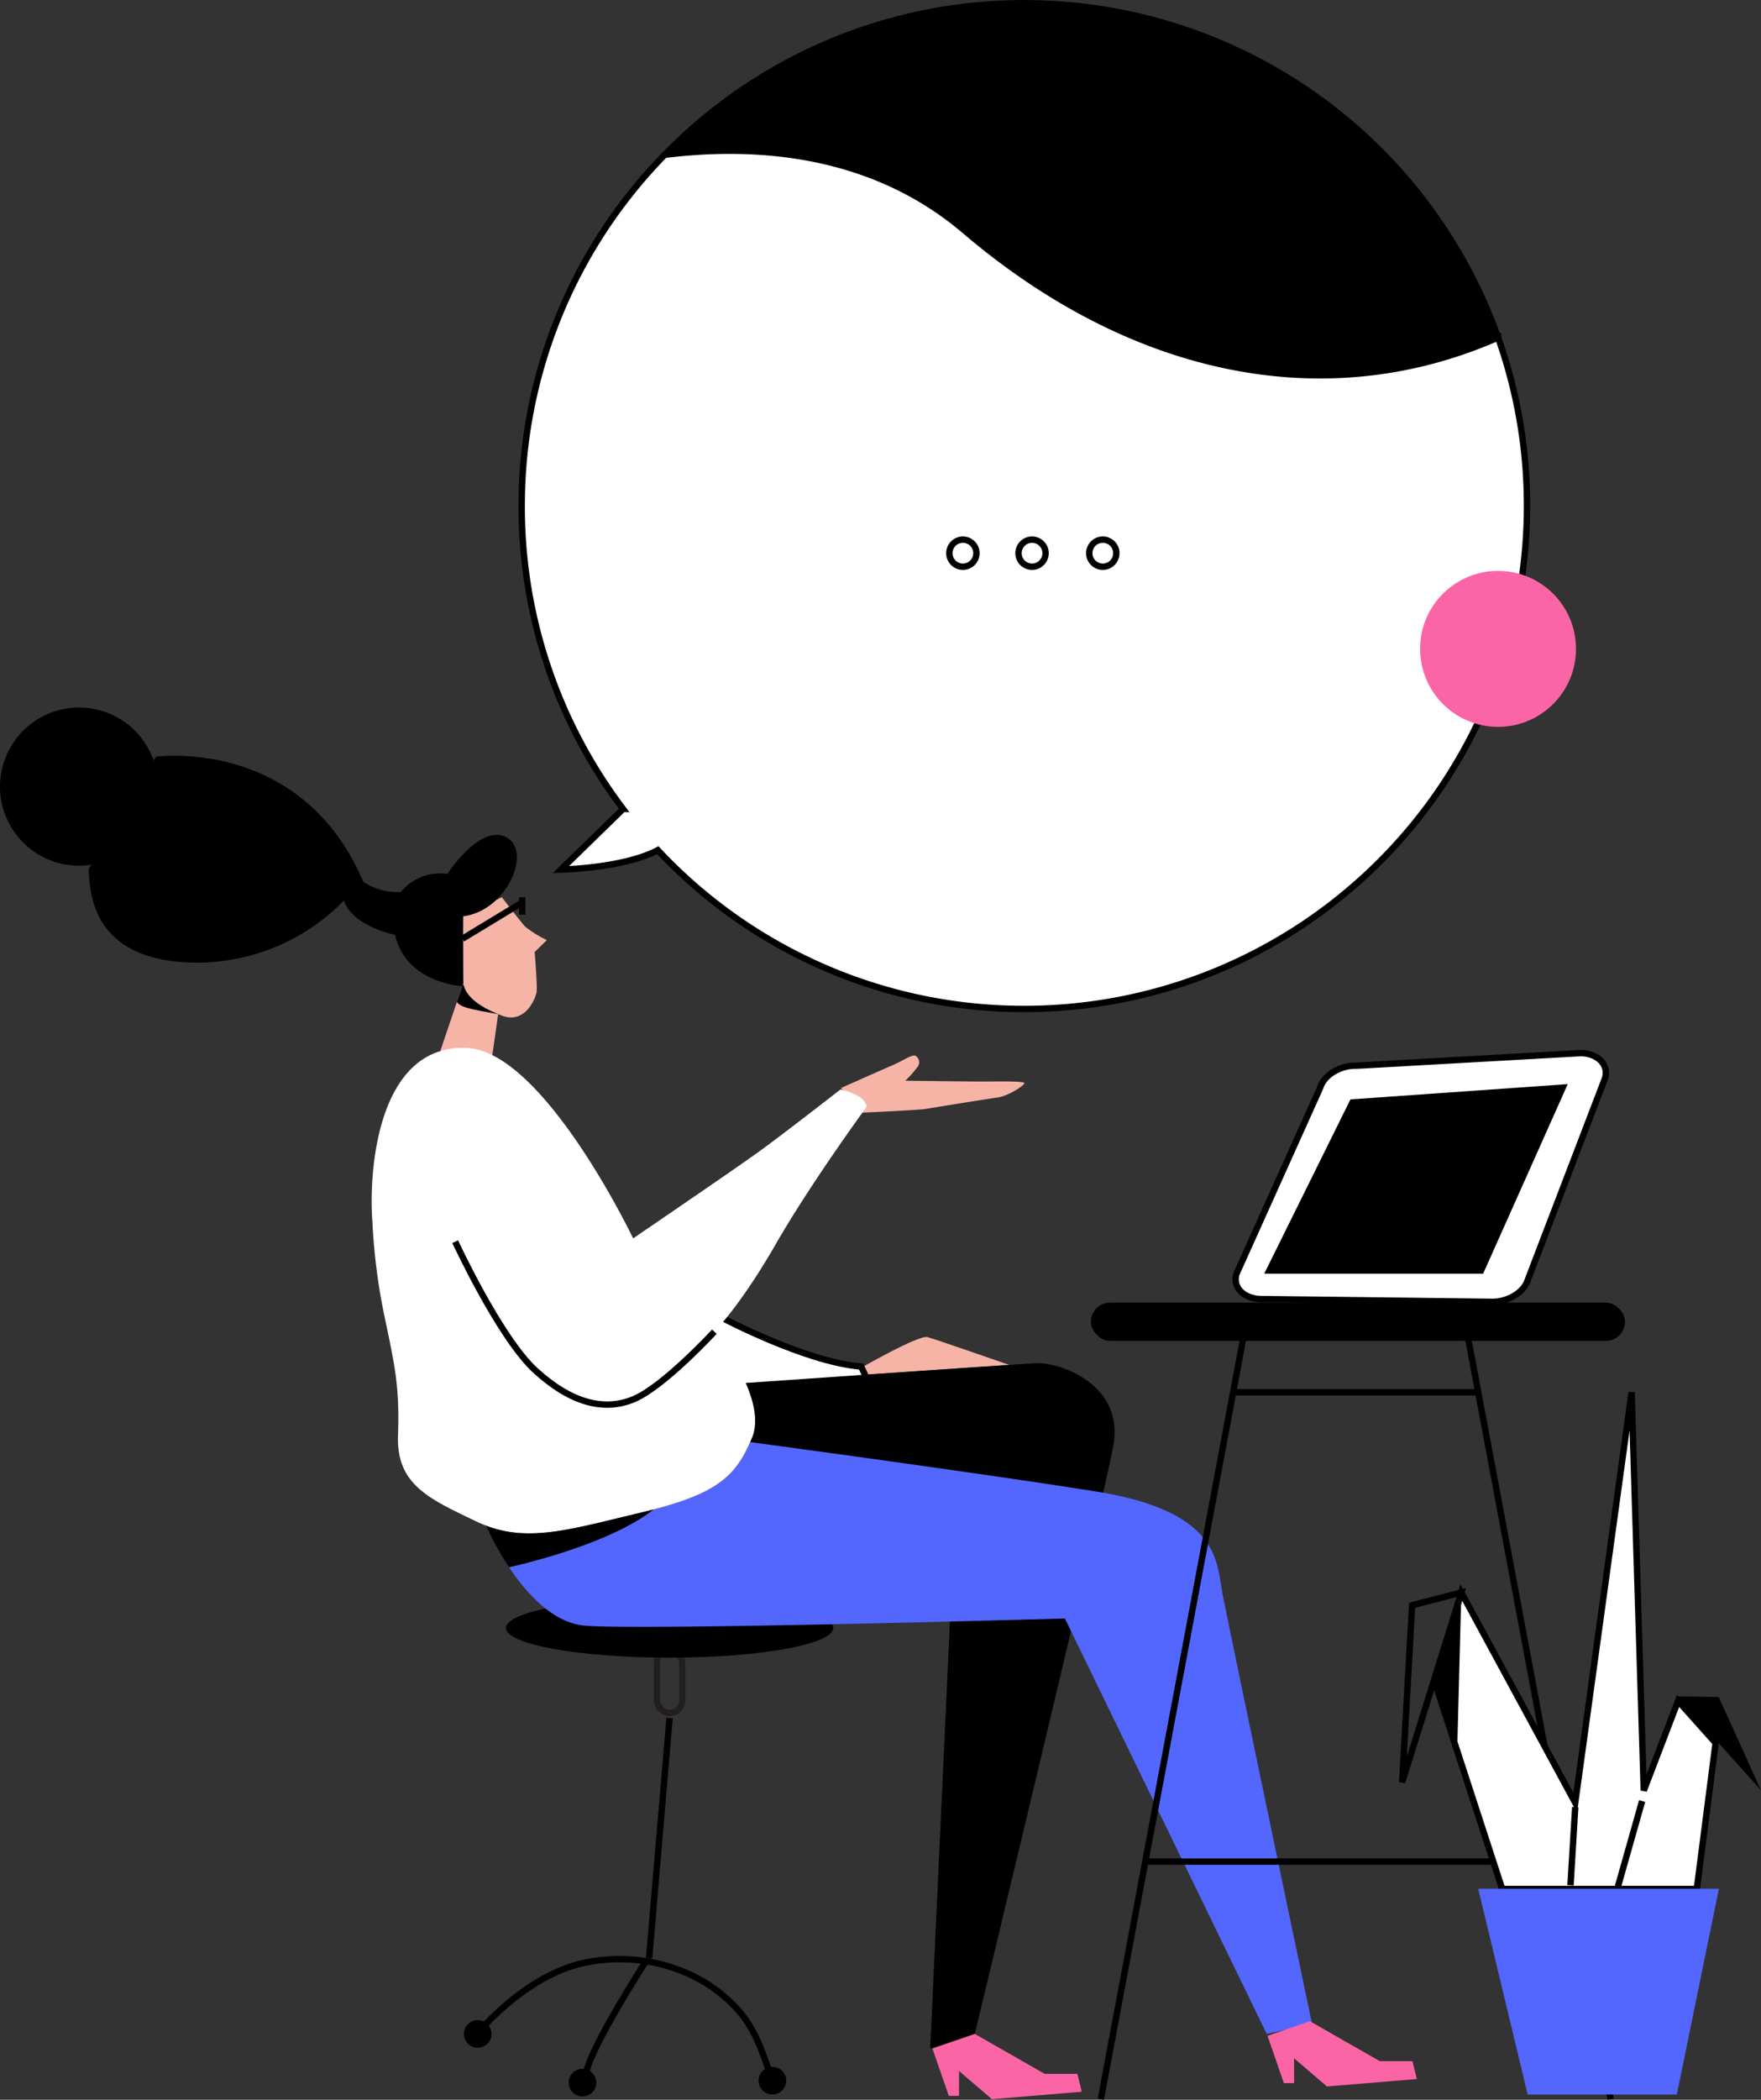 <svg xmlns="http://www.w3.org/2000/svg" width="276.49" height="329.541" viewBox="0 0 276.49 329.541">
  <rect x="0" y="0" width="276.49" height="329.541" fill="#333333" stroke="none"/>
  <g id="Group_1999" data-name="Group 1999" transform="translate(0 0.5)">
    <g id="Group_1997" data-name="Group 1997" transform="translate(0)">
      <path id="Path_873" data-name="Path 873" d="M712.022-274.041s9.441-5.469,10.873-5.078,12.818,4.363,12.818,4.363l-22.385,1.52Z" transform="translate(-577.27 488.467)" fill="#f6b4a6" style="mix-blend-mode: normal;isolation: isolate"/>
      <path id="Path_874" data-name="Path 874" d="M638.309-365s.43,5.166.307,6.21-1.783,5.166-5.472,3.77l-.5-.2-.066-.022-.007-.007c-3.076-1.242-4.976-2.776-5.414-4.552a1.362,1.362,0,0,1-.059-.285,1.751,1.751,0,0,1-.029-.183c-.212-2.09,0-10.331,0-10.331l6.079-3s2.908,3.777,3.646,4.6a17.076,17.076,0,0,0,3.427,2.126Z" transform="translate(-554.361 513.909)" fill="#f6b4a6" style="mix-blend-mode: normal;isolation: isolate"/>
      <rect id="Rectangle_1438" data-name="Rectangle 1438" width="3.972" height="9.896" rx="1.986" transform="translate(103.142 258.438)" fill="none" stroke="#231f20" stroke-width="1"/>
      <path id="Path_875" data-name="Path 875" d="M681.674-283.3s13.1,6.965,21.876,7.682l.85,1.824-21.474,2.213-4.052-10.352Z" transform="translate(-568.342 489.588)" fill="#fff" stroke="#000" stroke-width="1"/>
      <path id="Path_876" data-name="Path 876" d="M607.07-393.991c-4.124-2.127-9.245,5.772-9.245,5.772a7.906,7.906,0,0,0-7.293,2.822,9.65,9.65,0,0,1-5.9-1.606c-9.723-22.831-32.575-19.619-32.575-19.619l-.346.579a12.408,12.408,0,0,0-11.7-8.3,12.414,12.414,0,0,0-12.414,12.414,12.413,12.413,0,0,0,12.414,12.414,12.389,12.389,0,0,0,1.918-.163l-.419.7c.2,3.451.326,14,15.691,14.649a32.268,32.268,0,0,0,24.393-9.723c1.345,4.081,8.03,5.383,8.03,5.383,1.736,7.683,10.71,8.076,10.71,8.076l-.032-10.984C607.244-382.446,611.194-391.864,607.07-393.991Z" transform="translate(-527.594 524.884)" style="mix-blend-mode: normal;isolation: isolate"/>
      <path id="Path_877" data-name="Path 877" d="M685.649-270.407s41.7-2.9,45.542-3.094,14,3.385,12.175,13.021-21.745,92.237-21.745,92.237l-7,2.3,3.618-78.259-38.5-9.432Z" transform="translate(-568.573 486.95)" style="mix-blend-mode: normal;isolation: isolate"/>
      <line id="Line_141" data-name="Line 141" y1="5.686" x2="9.385" transform="translate(72.608 141.137)" fill="none" stroke="#000" stroke-width="1"/>
      <line id="Line_142" data-name="Line 142" y2="2.734" transform="translate(81.994 140.312)" fill="none" stroke="#000" stroke-width="1"/>
      <path id="Path_878" data-name="Path 878" d="M631.287-350.262l-.16,1.14-.753,5.29-8.175-.631,2.616-7.72.928-2.725.065-.2a1.365,1.365,0,0,0,.059.285c.438,1.775,2.338,3.31,5.414,4.552Z" transform="translate(-553.076 508.929)" fill="#f6b4a6"/>
      <path id="Path_879" data-name="Path 879" d="M632.252-350.189l-.007-.007c-4.172-.76-5.882-1.023-6.466-1.914l.928-2.725.124.088c.438,1.775,2.338,3.31,5.414,4.552Z" transform="translate(-554.04 508.856)" style="mix-blend-mode: normal;isolation: isolate"/>
      <ellipse id="Ellipse_169" data-name="Ellipse 169" cx="25.696" cy="4.666" rx="25.696" ry="4.666" transform="translate(79.433 250.322)"/>
      <path id="Path_880" data-name="Path 880" d="M761.723-165.243l-7.116,1.564-31.688-65.2s-66.233,1.907-75.381,1.125c-4.976-.424-9.14-5.041-11.895-9.162a44.5,44.5,0,0,1-3.625-6.539c6.846,2.6,13.2.614,24.338-2.046.7-.168,1.367-.336,2.009-.5,9.879-2.579,12.809-5.231,15.133-10.565,7.832,1.059,37.153,5.034,54.112,7.723,19.705,3.127,19.092,11.025,20.049,16.06S761.723-165.243,761.723-165.243Z" transform="translate(-555.721 482.387)" fill="#5367ff" style="mix-blend-mode: normal;isolation: isolate"/>
      <path id="Path_881" data-name="Path 881" d="M708.324-334.5s6.511-2.9,8.041-3.549,3.158-1.79,3.647-1.5a1.182,1.182,0,0,1,.26,1.823,16.266,16.266,0,0,1-1.856,2.083s9.962.131,12.013.131,6.576-.1,6.674.228S734.6-333.23,732.87-333s-10.125,1.6-11.3,1.791-9.9.579-9.9.579Z" transform="translate(-576.274 504.75)" fill="#f6b4a6" style="mix-blend-mode: normal;isolation: isolate"/>
      <path id="Path_882" data-name="Path 882" d="M670.9-310.433c-5.531,9.637-9.637,13.743-9.637,13.743s8.468,10.412,5.926,16.6c-.1.241-.2.482-.307.716-2.323,5.334-5.253,7.986-15.132,10.565-.642.168-1.307.336-2.009.5-11.134,2.66-17.492,4.647-24.338,2.046l-.007-.007c-.351-.132-.7-.278-1.059-.438-.169-.073-.336-.153-.5-.234-7.489-3.58-12.5-5.794-12.246-13.48s-.453-10.741-2.148-18.814a95.156,95.156,0,0,1-1.885-14.978c-.519-6.634.395-27.56,14.781-27.019,12.106.46,26.171,29.891,26.171,29.891s15.688-10.682,19.662-13.546,12.889-9.827,12.889-9.827,3.909.775,4.106,2.733C685.16-331.98,676.436-320.063,670.9-310.433Z" transform="translate(-549.103 505.194)" fill="#fff" style="mix-blend-mode: normal;isolation: isolate"/>
      <path id="Path_883" data-name="Path 883" d="M625.409-299.607s6.966,15.04,12.566,20.183,10.873,6.511,15.561,4.493S666.1-285.479,666.1-285.479" transform="translate(-553.941 493.98)" fill="none" stroke="#000" stroke-width="1"/>
      <path id="Path_884" data-name="Path 884" d="M658.365-242.106c-6.261,4.9-17.871,7.971-22.722,9.089a44.473,44.473,0,0,1-3.625-6.539c6.846,2.6,13.2.614,24.338-2.046C657.058-241.77,657.723-241.938,658.365-242.106Z" transform="translate(-555.721 478.492)" style="mix-blend-mode: normal;isolation: isolate"/>
      <path id="Path_885" data-name="Path 885" d="M727.973-127.138l2.561,7.422h1.606v-3.906l5.165,4.427,14.107-1.172-.694-2.8H745.6l-10.981-6.27Z" transform="translate(-581.567 448.144)" fill="#fb65a6" style="mix-blend-mode: normal;isolation: isolate"/>
      <path id="Path_886" data-name="Path 886" d="M799.973-129.87l2.561,7.422h1.606v-3.906l5.165,4.427,14.107-1.172-.694-2.8H817.6l-10.981-6.27Z" transform="translate(-600.96 448.88)" fill="#fb65a6" style="mix-blend-mode: normal;isolation: isolate"/>
      <rect id="Rectangle_1439" data-name="Rectangle 1439" width="83.858" height="5.99" rx="2.995" transform="translate(171.277 203.944)" style="mix-blend-mode: normal;isolation: isolate"/>
      <path id="Path_887" data-name="Path 887" d="M833.138-301.085l-36.2-.435c-2.644-.117-4.3-1.881-3.7-3.942l13.127-29.171c.6-2.06,3.232-3.635,5.875-3.518l35.182-1.977c2.644.117,4.3,1.881,3.7,3.942L839.013-304.6C838.412-302.544,835.781-300.969,833.138-301.085Z" transform="translate(-599.113 504.895)" fill="#fff" stroke="#000" stroke-width="1"/>
      <path id="Path_888" data-name="Path 888" d="M812.8-331.058l34.116-2.4-13.282,29.748H799.26Z" transform="translate(-600.768 503.099)" style="mix-blend-mode: normal;isolation: isolate"/>
      <g id="Group_1996" data-name="Group 1996" transform="translate(172.84 209.328)">
        <line id="Line_143" data-name="Line 143" x1="22.397" y2="119.622" transform="translate(0)" fill="none" stroke="#000" stroke-width="1"/>
        <line id="Line_144" data-name="Line 144" x2="22.397" y2="119.622" transform="translate(57.629)" fill="none" stroke="#000" stroke-width="1"/>
        <line id="Line_145" data-name="Line 145" x2="38.482" transform="translate(20.772 8.679)" fill="none" stroke="#000" stroke-width="1"/>
        <line id="Line_146" data-name="Line 146" x2="66.062" transform="translate(6.982 82.333)" fill="none" stroke="#000" stroke-width="1"/>
      </g>
      <path id="Path_889" data-name="Path 889" d="M846.5-189.306l-10.591-32.467,4.167-14.063,17.883,32.988,8.855-64.413,1.91,62.5,5.382-14.063,5.9,6.6-2.952,22.918Z" transform="translate(-610.641 485.268)" fill="#fff" stroke="#000" stroke-width="1"/>
      <line id="Line_147" data-name="Line 147" x1="3.906" y2="13.803" transform="translate(253.92 282.159)" fill="none" stroke="#000" stroke-width="1"/>
      <path id="Path_890" data-name="Path 890" d="M801.27-513.161c-26.8,11.785-57.115,5.9-83.725-16.768-14.693-12.516-33-13.663-47.127-11.9a78.667,78.667,0,0,1,56.479-23.8A78.951,78.951,0,0,1,801.27-513.161Z" transform="translate(-566.064 565.636)" stroke="#000" stroke-width="1"/>
      <path id="Path_891" data-name="Path 891" d="M797.54-478.176a78.921,78.921,0,0,1-78.917,78.924,78.7,78.7,0,0,1-57.553-24.922c-5.407,2.857-15.212,3.047-15.212,3.047l9.761-9.513A78.539,78.539,0,0,1,639.7-478.176a78.649,78.649,0,0,1,22.445-55.12c14.131-1.761,32.433-.614,47.127,11.9,26.61,22.665,56.924,28.554,83.725,16.768A78.691,78.691,0,0,1,797.54-478.176Z" transform="translate(-557.79 557.1)" fill="#fff" stroke="#000" stroke-width="1"/>
      <line id="Line_148" data-name="Line 148" y1="12.265" x2="0.742" transform="translate(246.58 283.114)" fill="none" stroke="#000" stroke-width="1"/>
      <path id="Path_892" data-name="Path 892" d="M838.192-224.251l-7.726,2L828.9-194.475Z" transform="translate(-608.753 473.683)" fill="none" stroke="#000" stroke-width="1"/>
      <path id="Path_893" data-name="Path 893" d="M839.481-199.847l.64-24.4-4.056,14.4Z" transform="translate(-610.682 473.683)"/>
      <path id="Path_894" data-name="Path 894" d="M901.14-187.208,894.5-201.835l-6.576-.108Z" transform="translate(-624.65 467.674)"/>
      <path id="Path_895" data-name="Path 895" d="M876.429-128.324H853.012l-7.763-32.293h37.788Z" transform="translate(-613.156 456.543)" fill="#5367ff" style="mix-blend-mode: normal;isolation: isolate"/>
      <line id="Line_149" data-name="Line 149" x1="3.212" y2="37.674" transform="translate(101.916 269.138)" fill="none" stroke="#000" stroke-width="1"/>
      <path id="Path_896" data-name="Path 896" d="M632.018-135.331c4.02-4.177,9.4-8.2,15.118-9.52a26.433,26.433,0,0,1,17.093,1.844,22.879,22.879,0,0,1,7.645,5.806c2.342,2.769,3.416,5.89,4.6,9.249" transform="translate(-555.721 452.474)" fill="none" stroke="#000" stroke-width="1"/>
      <path id="Path_897" data-name="Path 897" d="M662.966-145.063s-8.268,12.8-9.31,17.232" transform="translate(-561.549 452.353)" fill="none" stroke="#000" stroke-width="1"/>
      <ellipse id="Ellipse_170" data-name="Ellipse 170" cx="2.17" cy="2.17" rx="2.17" ry="2.17" transform="translate(89.285 324.175)" style="mix-blend-mode: normal;isolation: isolate"/>
      <ellipse id="Ellipse_171" data-name="Ellipse 171" cx="2.17" cy="2.17" rx="2.17" ry="2.17" transform="translate(72.835 316.538)" style="mix-blend-mode: normal;isolation: isolate"/>
      <ellipse id="Ellipse_172" data-name="Ellipse 172" cx="2.17" cy="2.17" rx="2.17" ry="2.17" transform="translate(119.105 323.873)" style="mix-blend-mode: normal;isolation: isolate"/>
      <ellipse id="Ellipse_173" data-name="Ellipse 173" cx="2.127" cy="2.127" rx="2.127" ry="2.127" transform="translate(149.054 84.19)" fill="#fff" stroke="#000" stroke-width="1"/>
      <ellipse id="Ellipse_174" data-name="Ellipse 174" cx="2.127" cy="2.127" rx="2.127" ry="2.127" transform="translate(159.911 84.19)" fill="#fff" stroke="#000" stroke-width="1"/>
      <ellipse id="Ellipse_175" data-name="Ellipse 175" cx="2.127" cy="2.127" rx="2.127" ry="2.127" transform="translate(171.021 84.19)" fill="#fff" stroke="#000" stroke-width="1"/>
      <ellipse id="Ellipse_176" data-name="Ellipse 176" cx="12.24" cy="12.24" rx="12.24" ry="12.24" transform="translate(222.965 89.095)" fill="#fb65a6" style="mix-blend-mode: normal;isolation: isolate"/>
    </g>
  </g>
</svg>
